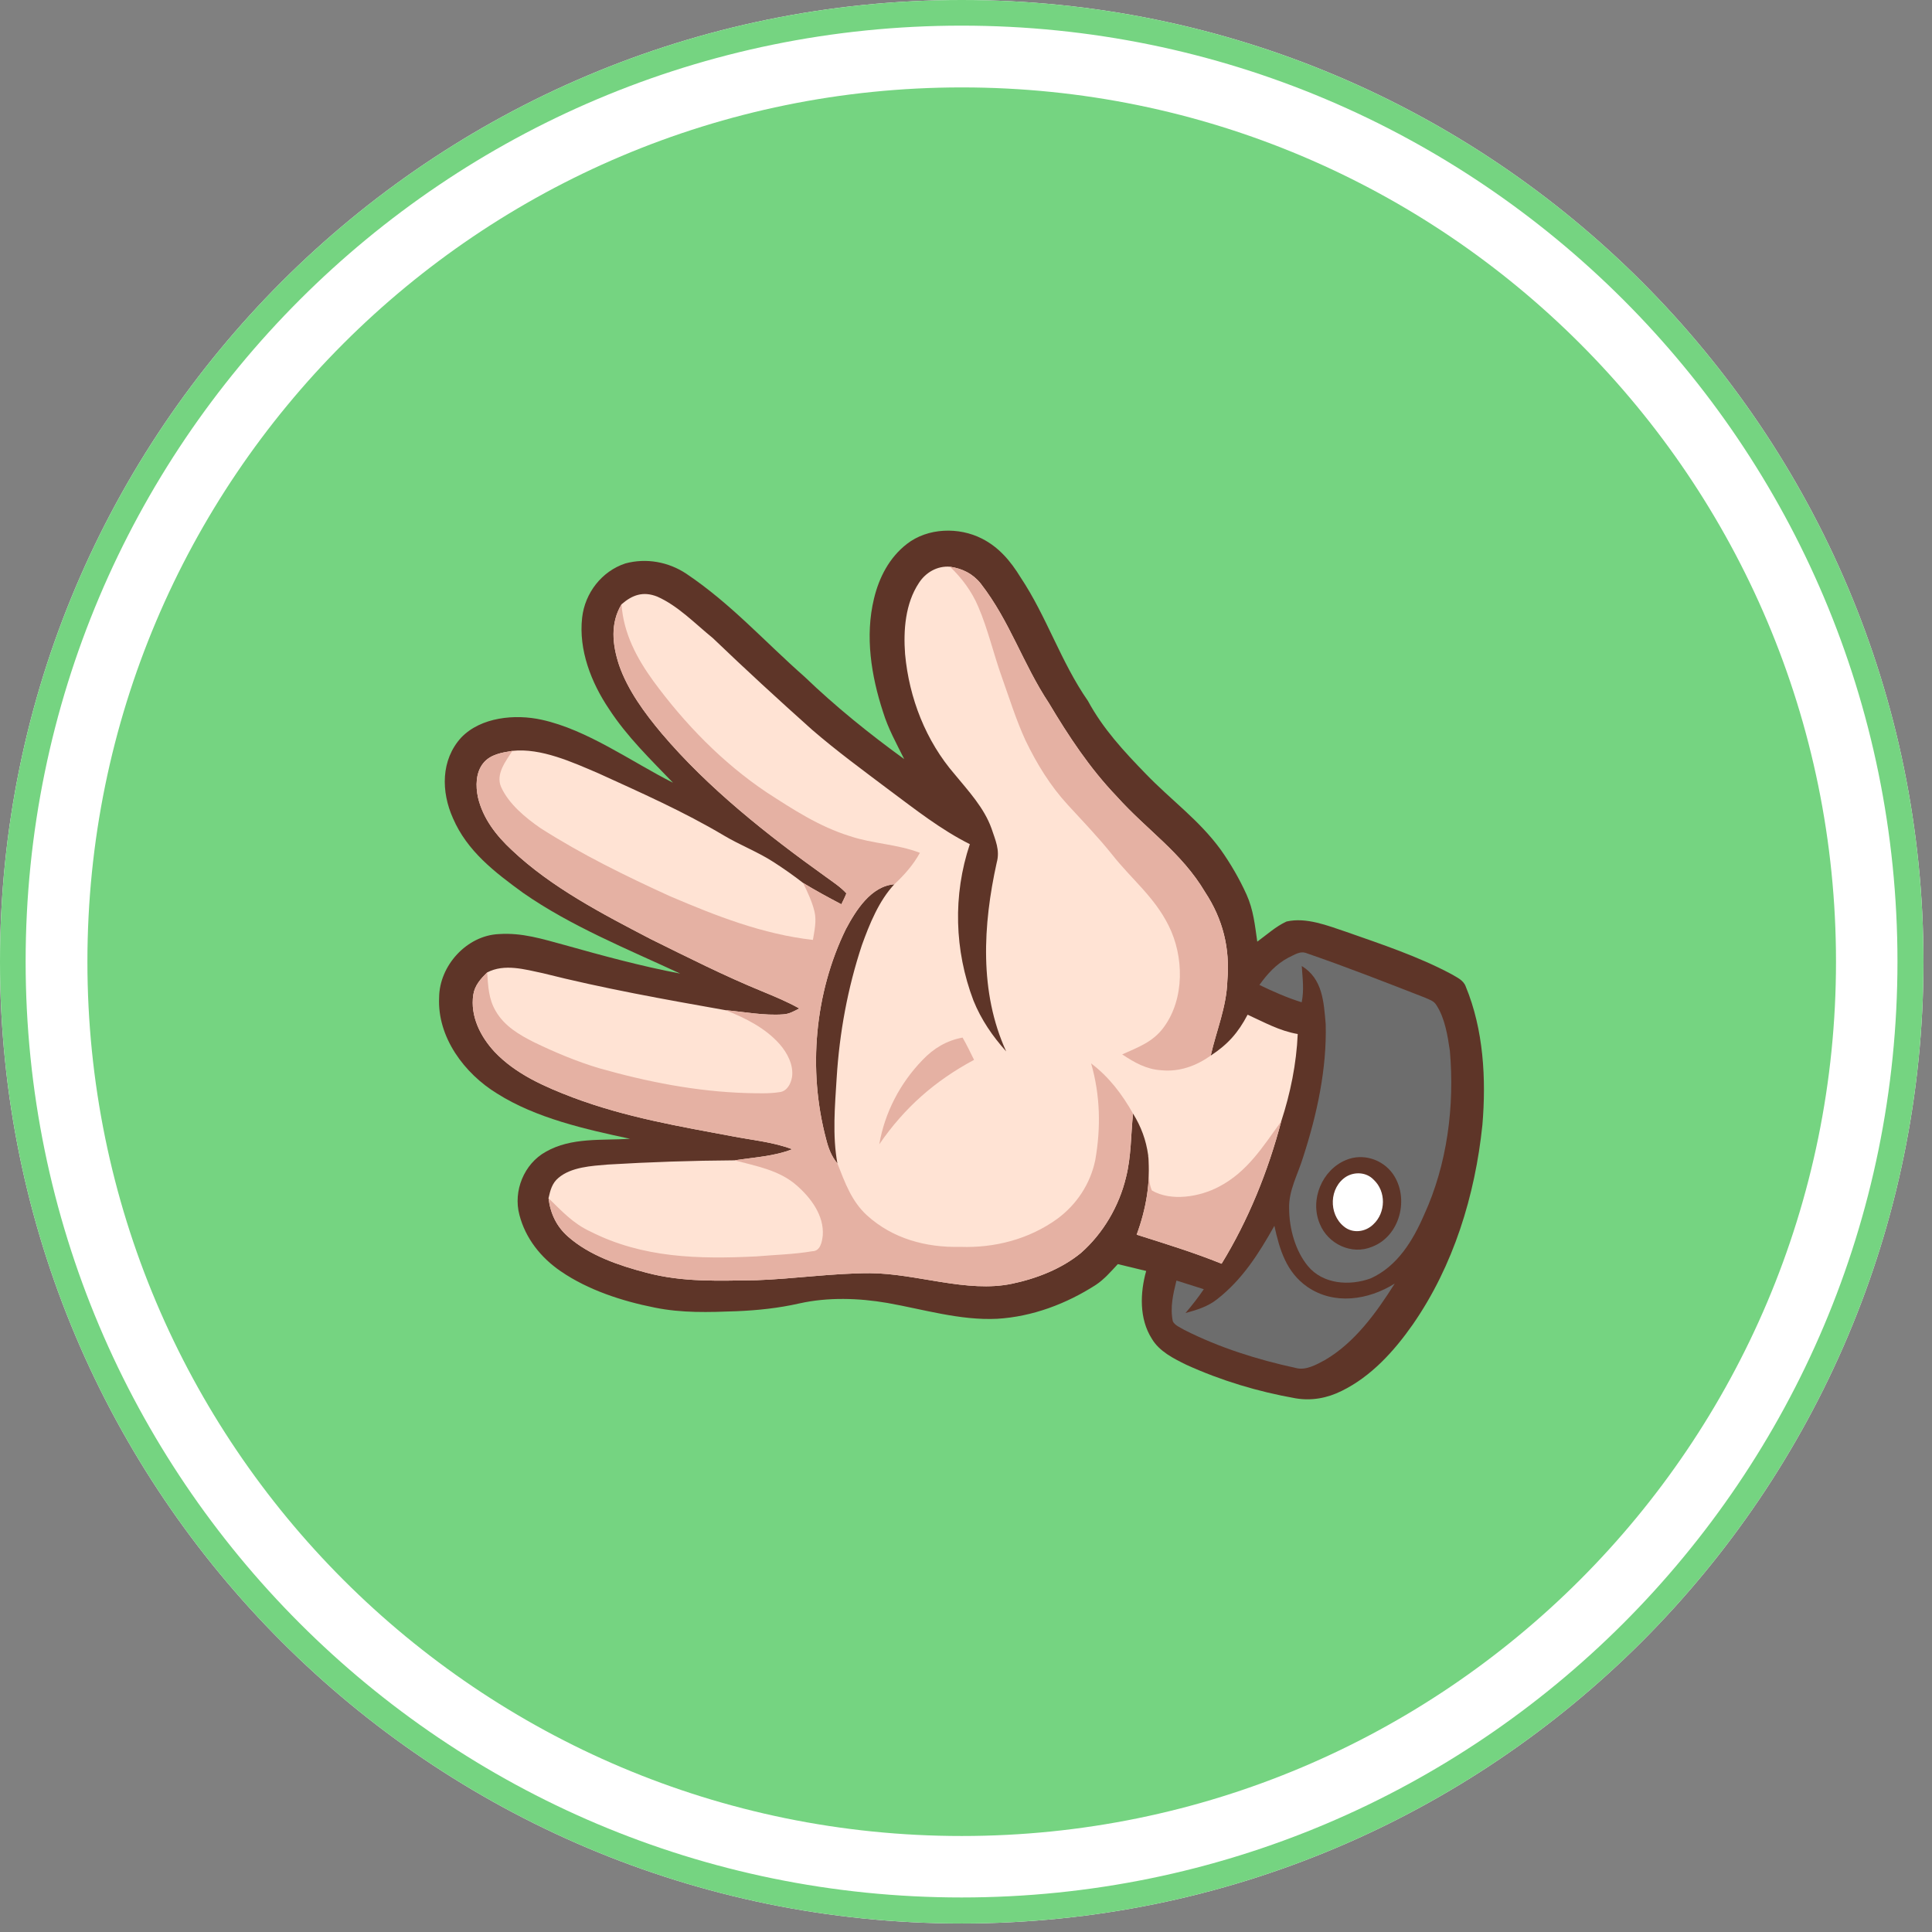 <svg xmlns="http://www.w3.org/2000/svg" xmlns:xlink="http://www.w3.org/1999/xlink" width="150" zoomAndPan="magnify" viewBox="0 0 112.5 112.5" height="150" preserveAspectRatio="xMidYMid meet" version="1.0"><rect x="0" y="0" width="112.5" height="112.5" fill="#808080" stroke="none"/><defs><clipPath id="0a7f7d1b3c"><path d="M 0 0 L 112.004 0 L 112.004 112.004 L 0 112.004 Z M 0 0 " clip-rule="nonzero"/></clipPath><clipPath id="336b4903fc"><path d="M 56 0 C 25.074 0 0 25.074 0 56 C 0 86.93 25.074 112.004 56 112.004 C 86.93 112.004 112.004 86.93 112.004 56 C 112.004 25.074 86.93 0 56 0 Z M 56 0 " clip-rule="nonzero"/></clipPath><clipPath id="dcec1a3bba"><path d="M 5.09 5.09 L 106.91 5.09 L 106.91 106.91 L 5.09 106.91 Z M 5.09 5.09 " clip-rule="nonzero"/></clipPath><clipPath id="cf9b209a6b"><path d="M 56 5.09 C 27.883 5.09 5.09 27.883 5.09 56 C 5.09 84.117 27.883 106.91 56 106.91 C 84.117 106.91 106.91 84.117 106.91 56 C 106.91 27.883 84.117 5.09 56 5.09 Z M 56 5.09 " clip-rule="nonzero"/></clipPath><clipPath id="f520bced3a"><path d="M 25.453 30.672 L 86.547 30.672 L 86.547 81.582 L 25.453 81.582 Z M 25.453 30.672 " clip-rule="nonzero"/></clipPath></defs><g clip-path="url(#0a7f7d1b3c)"><g clip-path="url(#336b4903fc)"><path fill="#ffffff" d="M 0 0 L 112.004 0 L 112.004 112.004 L 0 112.004 Z M 0 0 " fill-opacity="1" fill-rule="nonzero"/><path stroke-linecap="butt" transform="matrix(1.018, 0, 0, 1.018, 0, 0)" fill="none" stroke-linejoin="miter" d="M 54.999 -0 C 24.626 -0 -0 24.626 -0 54.999 C -0 85.376 24.626 110.002 54.999 110.002 C 85.376 110.002 110.002 85.376 110.002 54.999 C 110.002 24.626 85.376 -0 54.999 -0 Z M 54.999 -0 " stroke="#75d481" stroke-width="2.933" stroke-opacity="1" stroke-miterlimit="4"/></g></g><g clip-path="url(#dcec1a3bba)"><g clip-path="url(#cf9b209a6b)"><path fill="#75d481" d="M 5.09 5.09 L 106.91 5.09 L 106.91 106.91 L 5.09 106.91 Z M 5.09 5.09 " fill-opacity="1" fill-rule="nonzero"/></g></g><g clip-path="url(#f520bced3a)"><path fill="#5e3528" d="M 36.691 66.312 C 35.047 66.418 33.273 66.215 31.785 67.066 C 30.516 67.762 29.871 69.352 30.246 70.746 C 30.602 72.117 31.496 73.234 32.648 74.023 C 34.246 75.121 36.223 75.762 38.105 76.137 C 39.707 76.465 41.258 76.414 42.883 76.352 C 44.117 76.301 45.344 76.172 46.547 75.898 C 48.211 75.527 49.996 75.582 51.672 75.871 C 53.773 76.242 55.906 76.898 58.062 76.793 C 60.113 76.672 62.098 75.922 63.82 74.812 C 64.293 74.5 64.703 74.027 65.09 73.609 C 65.641 73.742 66.191 73.871 66.742 74.008 C 66.383 75.285 66.332 76.793 67.07 77.953 C 67.508 78.695 68.332 79.102 69.074 79.469 C 71.102 80.391 73.242 81.035 75.434 81.422 C 76.371 81.582 77.285 81.414 78.129 80.992 C 79.844 80.152 81.184 78.672 82.266 77.125 C 84.633 73.715 85.895 69.613 86.32 65.504 C 86.547 62.824 86.387 59.949 85.348 57.441 C 85.211 57.062 84.816 56.906 84.5 56.715 C 82.574 55.688 80.445 54.984 78.391 54.262 C 77.316 53.902 76.059 53.395 74.914 53.66 C 74.297 53.941 73.758 54.434 73.211 54.832 C 73.074 53.879 72.988 52.98 72.586 52.09 C 72.176 51.18 71.656 50.289 71.082 49.477 C 69.82 47.746 68.207 46.605 66.719 45.062 C 65.445 43.75 64.23 42.441 63.352 40.816 C 61.77 38.543 60.957 35.914 59.426 33.617 C 58.855 32.684 58.172 31.867 57.184 31.367 C 55.84 30.676 54.02 30.727 52.805 31.676 C 51.785 32.469 51.188 33.621 50.891 34.863 C 50.363 37.047 50.73 39.348 51.418 41.453 C 51.715 42.426 52.203 43.297 52.652 44.203 C 50.621 42.727 48.664 41.152 46.852 39.41 C 44.508 37.348 42.59 35.176 39.973 33.414 C 38.926 32.715 37.629 32.48 36.414 32.809 C 35.039 33.262 34.059 34.531 33.898 35.965 C 33.684 37.84 34.426 39.746 35.457 41.277 C 36.512 42.898 37.859 44.195 39.188 45.578 C 36.77 44.359 34.203 42.492 31.539 41.91 C 30.004 41.57 28.004 41.75 26.855 42.949 C 25.664 44.254 25.684 46.105 26.379 47.652 C 27.207 49.57 28.812 50.789 30.449 51.984 C 33.223 53.922 36.555 55.273 39.609 56.691 C 37.336 56.262 35.09 55.648 32.859 55.023 C 31.578 54.676 30.406 54.301 29.055 54.391 C 27.184 54.469 25.582 56.227 25.57 58.09 C 25.461 60.402 27.043 62.512 28.938 63.672 C 31.203 65.109 34.105 65.762 36.691 66.312 Z M 36.691 66.312 " fill-opacity="1" fill-rule="nonzero"/></g><path fill="#ffe3d4" d="M 42.746 66.184 C 43.918 66.406 45.012 66.504 46.133 66.918 C 45.09 67.332 43.914 67.391 42.777 67.566 C 40.316 67.582 37.84 67.664 35.383 67.812 C 34.449 67.891 33.266 67.953 32.52 68.586 C 32.145 68.898 32.043 69.312 31.941 69.77 C 32.133 69.957 32.316 70.141 32.504 70.32 C 32.316 70.141 32.133 69.957 31.941 69.77 C 32.047 70.664 32.406 71.422 33.086 72.016 C 34.316 73.102 36.051 73.695 37.613 74.102 C 39.77 74.68 41.84 74.574 44.043 74.547 C 46.246 74.469 48.453 74.137 50.66 74.137 C 53.352 74.148 56.312 75.305 58.934 74.75 C 60.355 74.453 61.809 73.887 62.941 72.961 C 64.238 71.82 65.164 70.234 65.566 68.559 C 65.879 67.312 65.844 66.102 65.977 64.844 C 65.938 64.773 65.898 64.703 65.855 64.637 C 65.898 64.703 65.938 64.773 65.977 64.844 C 66.449 65.609 66.734 66.379 66.859 67.27 C 67.008 68.867 66.738 70.398 66.188 71.895 C 67.852 72.422 69.512 72.93 71.133 73.586 C 72.691 71.047 73.848 68.18 74.605 65.297 C 75.141 63.66 75.492 61.934 75.566 60.211 C 74.496 60.027 73.621 59.527 72.648 59.086 C 72.09 60.148 71.5 60.809 70.5 61.469 C 70.836 59.988 71.422 58.648 71.469 57.102 C 71.629 55.219 71.211 53.527 70.176 51.953 C 68.793 49.625 66.801 48.352 65.023 46.371 C 63.465 44.742 62.234 42.883 61.082 40.949 C 59.539 38.613 58.824 36.199 57.109 33.984 C 56.648 33.406 56.039 33.105 55.316 33 C 54.578 32.941 53.902 33.332 53.508 33.945 C 52.715 35.137 52.598 36.699 52.703 38.09 C 52.938 40.652 53.91 43.145 55.594 45.09 C 56.391 46.059 57.305 47.039 57.734 48.238 C 57.957 48.918 58.242 49.496 58.039 50.23 C 57.238 53.848 57.012 57.777 58.59 61.223 C 57.797 60.344 57.129 59.367 56.684 58.262 C 55.574 55.34 55.48 52.125 56.473 49.156 C 54.77 48.301 53.297 47.133 51.773 46 C 50.25 44.852 48.727 43.738 47.285 42.492 C 45.332 40.746 43.398 38.969 41.508 37.156 C 40.488 36.328 39.477 35.27 38.266 34.738 C 37.453 34.418 36.824 34.637 36.191 35.188 C 35.523 36.301 35.66 37.543 36.047 38.723 C 36.547 40.18 37.543 41.531 38.523 42.699 C 41.23 45.898 44.699 48.633 48.094 51.062 C 48.5 51.359 48.949 51.648 49.285 52.02 C 49.203 52.238 49.094 52.445 48.992 52.656 C 48.238 52.262 47.492 51.855 46.766 51.414 C 46.215 50.984 45.645 50.586 45.059 50.207 C 44.129 49.602 43.094 49.215 42.141 48.645 C 39.816 47.262 37.297 46.148 34.84 45.027 C 33.332 44.383 31.5 43.543 29.836 43.723 C 29.23 43.82 28.551 43.926 28.141 44.438 C 27.699 44.984 27.691 45.773 27.832 46.434 C 28.121 47.664 28.898 48.66 29.805 49.5 C 32.098 51.672 35.098 53.227 37.887 54.68 C 40.023 55.734 42.176 56.824 44.383 57.727 C 45.117 58.031 45.852 58.332 46.543 58.723 C 46.238 58.879 45.961 59.047 45.609 59.066 C 44.5 59.148 43.359 58.922 42.254 58.824 C 42.363 58.867 42.473 58.914 42.582 58.957 C 42.473 58.914 42.363 58.867 42.254 58.824 C 38.68 58.191 35.125 57.555 31.605 56.668 C 30.559 56.449 29.379 56.098 28.367 56.625 C 28.375 56.715 28.379 56.801 28.387 56.887 C 28.379 56.801 28.375 56.715 28.367 56.625 C 27.992 56.996 27.641 57.379 27.559 57.926 C 27.375 59.176 27.977 60.367 28.809 61.258 C 30.035 62.551 31.734 63.289 33.367 63.91 C 36.438 65.062 39.543 65.586 42.746 66.184 Z M 33.844 71.426 C 34.012 71.527 34.184 71.625 34.371 71.707 C 34.184 71.625 34.012 71.527 33.844 71.426 Z M 68.414 58.566 C 68.355 58.738 68.285 58.906 68.211 59.066 C 68.285 58.906 68.355 58.738 68.414 58.566 Z M 67.078 69.324 C 67.254 69.426 67.445 69.504 67.645 69.562 C 67.445 69.504 67.254 69.426 67.078 69.324 C 67.059 69.285 67.043 69.242 67.027 69.203 C 67.043 69.242 67.059 69.285 67.078 69.324 Z M 65.344 61.398 C 65.391 61.43 65.434 61.457 65.477 61.488 C 65.434 61.457 65.391 61.43 65.344 61.398 Z M 64.762 49.766 C 64.906 49.945 65.051 50.121 65.199 50.289 C 65.051 50.121 64.906 49.945 64.762 49.766 C 64.559 49.512 64.352 49.266 64.141 49.02 C 64.352 49.266 64.559 49.512 64.762 49.766 Z M 62.188 46.879 C 62.516 47.234 62.844 47.586 63.172 47.941 C 62.844 47.586 62.516 47.234 62.188 46.879 C 62.09 46.773 61.996 46.664 61.902 46.559 C 61.996 46.664 62.09 46.773 62.188 46.879 Z M 40.223 42.309 C 40.496 42.605 40.773 42.898 41.062 43.184 C 40.773 42.898 40.496 42.605 40.223 42.309 Z M 41.949 44.027 C 42.219 44.27 42.496 44.508 42.773 44.742 C 42.496 44.508 42.219 44.27 41.949 44.027 Z M 29.176 45.82 C 29.156 45.773 29.141 45.727 29.129 45.68 C 29.141 45.727 29.156 45.773 29.176 45.82 C 29.207 45.883 29.234 45.941 29.266 46.004 C 29.234 45.941 29.207 45.883 29.176 45.82 Z M 47.758 70.891 C 47.805 71.023 47.844 71.16 47.867 71.297 C 47.844 71.16 47.805 71.023 47.758 70.891 Z M 56.559 61.387 C 56.613 61.496 56.664 61.605 56.719 61.715 C 56.578 61.793 56.438 61.867 56.297 61.949 C 56.438 61.867 56.578 61.793 56.719 61.715 C 56.664 61.605 56.613 61.496 56.559 61.387 Z M 55.074 60.727 C 54.973 60.773 54.875 60.824 54.777 60.879 C 54.875 60.824 54.973 60.773 55.074 60.727 Z M 55.914 72.605 C 56.164 72.613 56.41 72.613 56.656 72.602 C 56.41 72.613 56.164 72.613 55.914 72.605 C 55.293 72.617 54.672 72.578 54.074 72.473 C 54.672 72.578 55.293 72.617 55.914 72.605 Z M 49.25 54.113 C 49.828 53.023 50.719 51.594 52.078 51.492 C 51.18 52.449 50.629 53.812 50.188 55.035 C 49.359 57.535 48.883 60.133 48.719 62.762 C 48.617 64.398 48.465 66.129 48.762 67.746 C 48.406 67.324 48.23 66.836 48.098 66.305 C 47.039 62.309 47.434 57.832 49.25 54.113 Z M 47.371 54.527 C 47.359 54.594 47.348 54.664 47.336 54.73 C 47.348 54.664 47.359 54.594 47.371 54.527 Z M 47.301 72.859 C 47.367 72.859 47.426 72.848 47.477 72.828 C 47.426 72.848 47.367 72.859 47.301 72.859 C 46.227 73.043 45.125 73.066 44.043 73.16 C 43.73 73.176 43.418 73.191 43.105 73.199 C 43.418 73.191 43.73 73.176 44.043 73.16 C 45.125 73.066 46.227 73.043 47.301 72.859 Z M 46.121 62.707 C 46.129 62.664 46.133 62.621 46.133 62.578 C 46.133 62.621 46.129 62.664 46.121 62.707 C 46.117 62.746 46.109 62.781 46.102 62.816 C 46.109 62.781 46.117 62.746 46.121 62.707 Z M 28.859 58.863 C 28.801 58.762 28.75 58.66 28.707 58.562 C 28.75 58.66 28.801 58.762 28.859 58.863 C 29.016 59.137 29.211 59.379 29.43 59.59 C 29.211 59.379 29.016 59.137 28.859 58.863 Z M 28.859 58.863 " fill-opacity="1" fill-rule="nonzero"/><path fill="#6d6d6d" d="M 75.801 56.25 C 77.02 56.996 77.082 58.34 77.195 59.629 C 77.266 62.238 76.688 64.891 75.887 67.363 C 75.578 68.387 75.027 69.324 75.066 70.387 C 75.074 71.535 75.418 72.816 76.152 73.715 C 77.035 74.789 78.59 74.887 79.812 74.441 C 81.363 73.742 82.27 72.25 82.922 70.746 C 84.273 67.805 84.707 64.402 84.426 61.191 C 84.297 60.312 84.141 59.309 83.656 58.551 C 83.496 58.27 83.234 58.211 82.961 58.086 C 80.68 57.199 78.426 56.312 76.113 55.516 C 75.707 55.34 75.379 55.605 75.016 55.766 C 74.309 56.141 73.797 56.711 73.336 57.352 C 74.137 57.742 74.949 58.098 75.797 58.363 C 75.945 57.652 75.848 56.965 75.801 56.25 Z M 78.379 67.547 C 79.352 67.137 80.496 67.5 81.102 68.348 C 82.086 69.746 81.539 71.973 79.898 72.598 C 78.707 73.098 77.32 72.438 76.848 71.258 C 76.258 69.852 76.984 68.121 78.379 67.547 Z M 78.379 67.547 " fill-opacity="1" fill-rule="nonzero"/><path fill="#ffffff" d="M 78.254 71.418 C 78.762 71.844 79.512 71.746 79.969 71.293 C 80.699 70.613 80.723 69.375 79.984 68.691 C 79.57 68.258 78.895 68.215 78.391 68.516 C 77.398 69.141 77.348 70.688 78.254 71.418 Z M 78.254 71.418 " fill-opacity="1" fill-rule="nonzero"/><path fill="#6d6d6d" d="M 76.121 74.93 C 74.898 74.074 74.512 72.77 74.207 71.379 C 73.301 72.992 72.352 74.496 70.875 75.652 C 70.328 76.086 69.695 76.277 69.031 76.457 C 69.41 76.012 69.77 75.555 70.098 75.07 C 69.566 74.906 69.035 74.734 68.504 74.566 C 68.312 75.359 68.125 76.113 68.293 76.938 C 68.406 77.18 68.742 77.305 68.957 77.438 C 71.004 78.477 73.234 79.176 75.469 79.66 C 76.031 79.812 76.652 79.465 77.137 79.203 C 78.891 78.184 80.148 76.43 81.215 74.742 C 79.672 75.707 77.684 76.008 76.121 74.93 Z M 76.121 74.93 " fill-opacity="1" fill-rule="nonzero"/><path fill="#e5b1a3" d="M 56.957 35.312 C 57.527 36.633 57.848 38.059 58.332 39.414 C 58.773 40.648 59.164 41.914 59.711 43.105 C 60.371 44.477 61.156 45.758 62.188 46.879 C 63.059 47.828 63.953 48.754 64.762 49.766 C 65.906 51.215 67.215 52.219 68.047 53.895 C 68.949 55.688 68.988 58.16 67.766 59.816 C 67.141 60.676 66.273 60.98 65.344 61.398 C 66.055 61.867 66.754 62.27 67.621 62.32 C 68.676 62.426 69.648 62.07 70.5 61.469 C 70.836 59.988 71.422 58.648 71.469 57.102 C 71.629 55.219 71.211 53.527 70.176 51.953 C 68.793 49.625 66.801 48.352 65.023 46.371 C 63.465 44.742 62.234 42.883 61.082 40.949 C 59.539 38.613 58.824 36.199 57.109 33.984 C 56.648 33.406 56.039 33.105 55.316 33 C 56.008 33.66 56.578 34.426 56.957 35.312 Z M 56.957 35.312 " fill-opacity="1" fill-rule="nonzero"/><path fill="#e5b1a3" d="M 42.746 66.184 C 43.918 66.406 45.012 66.504 46.133 66.918 C 45.09 67.332 43.914 67.391 42.777 67.566 C 44.039 67.906 45.371 68.133 46.383 69.02 C 47.211 69.742 47.992 70.773 47.91 71.938 C 47.867 72.309 47.773 72.855 47.301 72.859 C 46.227 73.043 45.125 73.066 44.043 73.16 C 40.691 73.324 37.426 73.262 34.371 71.707 C 33.387 71.258 32.703 70.512 31.941 69.77 C 32.047 70.664 32.406 71.422 33.086 72.016 C 34.316 73.102 36.051 73.695 37.613 74.102 C 39.77 74.68 41.84 74.574 44.043 74.547 C 46.246 74.469 48.453 74.137 50.66 74.137 C 53.352 74.148 56.312 75.305 58.934 74.75 C 60.355 74.453 61.809 73.887 62.941 72.961 C 64.238 71.82 65.164 70.234 65.566 68.559 C 65.879 67.312 65.844 66.102 65.977 64.844 C 65.34 63.719 64.574 62.703 63.535 61.922 C 64.07 63.773 64.109 65.664 63.777 67.551 C 63.492 68.938 62.688 70.148 61.555 70.98 C 59.914 72.16 57.922 72.676 55.914 72.605 C 53.922 72.652 51.977 72.129 50.48 70.766 C 49.582 69.945 49.199 68.855 48.762 67.746 C 48.406 67.324 48.23 66.836 48.098 66.305 C 47.039 62.309 47.434 57.832 49.25 54.113 C 49.828 53.023 50.719 51.594 52.078 51.492 C 52.664 50.941 53.176 50.367 53.566 49.66 C 52.238 49.148 50.828 49.137 49.492 48.688 C 47.695 48.129 46.203 47.148 44.633 46.133 C 42.055 44.398 39.883 42.16 38.043 39.656 C 37.07 38.312 36.309 36.879 36.191 35.188 C 35.523 36.301 35.66 37.543 36.047 38.723 C 36.547 40.18 37.543 41.531 38.523 42.699 C 41.23 45.898 44.699 48.633 48.094 51.062 C 48.5 51.359 48.949 51.648 49.285 52.02 C 49.203 52.238 49.094 52.445 48.992 52.656 C 48.238 52.262 47.492 51.855 46.766 51.414 C 47.023 51.949 47.293 52.508 47.43 53.09 C 47.555 53.637 47.426 54.184 47.336 54.73 C 44.414 54.402 41.695 53.332 39.008 52.184 C 36.418 51.004 33.871 49.754 31.469 48.219 C 30.594 47.613 29.621 46.812 29.176 45.82 C 28.855 45.066 29.453 44.324 29.836 43.723 C 29.23 43.82 28.551 43.926 28.141 44.438 C 27.699 44.984 27.691 45.773 27.832 46.434 C 28.121 47.664 28.898 48.66 29.805 49.5 C 32.098 51.672 35.098 53.227 37.887 54.68 C 40.023 55.734 42.176 56.824 44.383 57.727 C 45.117 58.031 45.852 58.332 46.543 58.723 C 46.238 58.879 45.961 59.047 45.609 59.066 C 44.5 59.148 43.359 58.922 42.254 58.824 C 43.41 59.285 44.57 59.859 45.406 60.809 C 45.848 61.316 46.215 62.016 46.121 62.707 C 46.059 63.094 45.832 63.547 45.398 63.594 C 44.766 63.695 44.102 63.66 43.457 63.648 C 40.535 63.559 37.688 62.996 34.879 62.199 C 33.586 61.812 32.332 61.285 31.117 60.699 C 30.234 60.258 29.363 59.746 28.859 58.863 C 28.445 58.152 28.426 57.426 28.367 56.625 C 27.992 56.996 27.641 57.379 27.559 57.926 C 27.375 59.176 27.977 60.367 28.809 61.258 C 30.035 62.551 31.734 63.289 33.367 63.91 C 36.438 65.062 39.543 65.586 42.746 66.184 Z M 42.746 66.184 " fill-opacity="1" fill-rule="nonzero"/><path fill="#e5b1a3" d="M 56.719 61.715 C 56.504 61.277 56.293 60.84 56.051 60.418 C 55.121 60.59 54.363 61.043 53.715 61.727 C 52.414 63.07 51.52 64.781 51.199 66.633 C 52.672 64.492 54.438 62.938 56.719 61.715 Z M 56.719 61.715 " fill-opacity="1" fill-rule="nonzero"/><path fill="#e5b1a3" d="M 67.078 69.324 C 66.805 68.766 66.98 67.902 66.859 67.27 C 67.008 68.867 66.738 70.398 66.188 71.895 C 67.852 72.422 69.512 72.93 71.133 73.586 C 72.691 71.047 73.848 68.18 74.605 65.297 C 73.539 66.766 72.637 68.238 70.977 69.102 C 69.867 69.691 68.207 69.977 67.078 69.324 Z M 67.078 69.324 " fill-opacity="1" fill-rule="nonzero"/></svg>